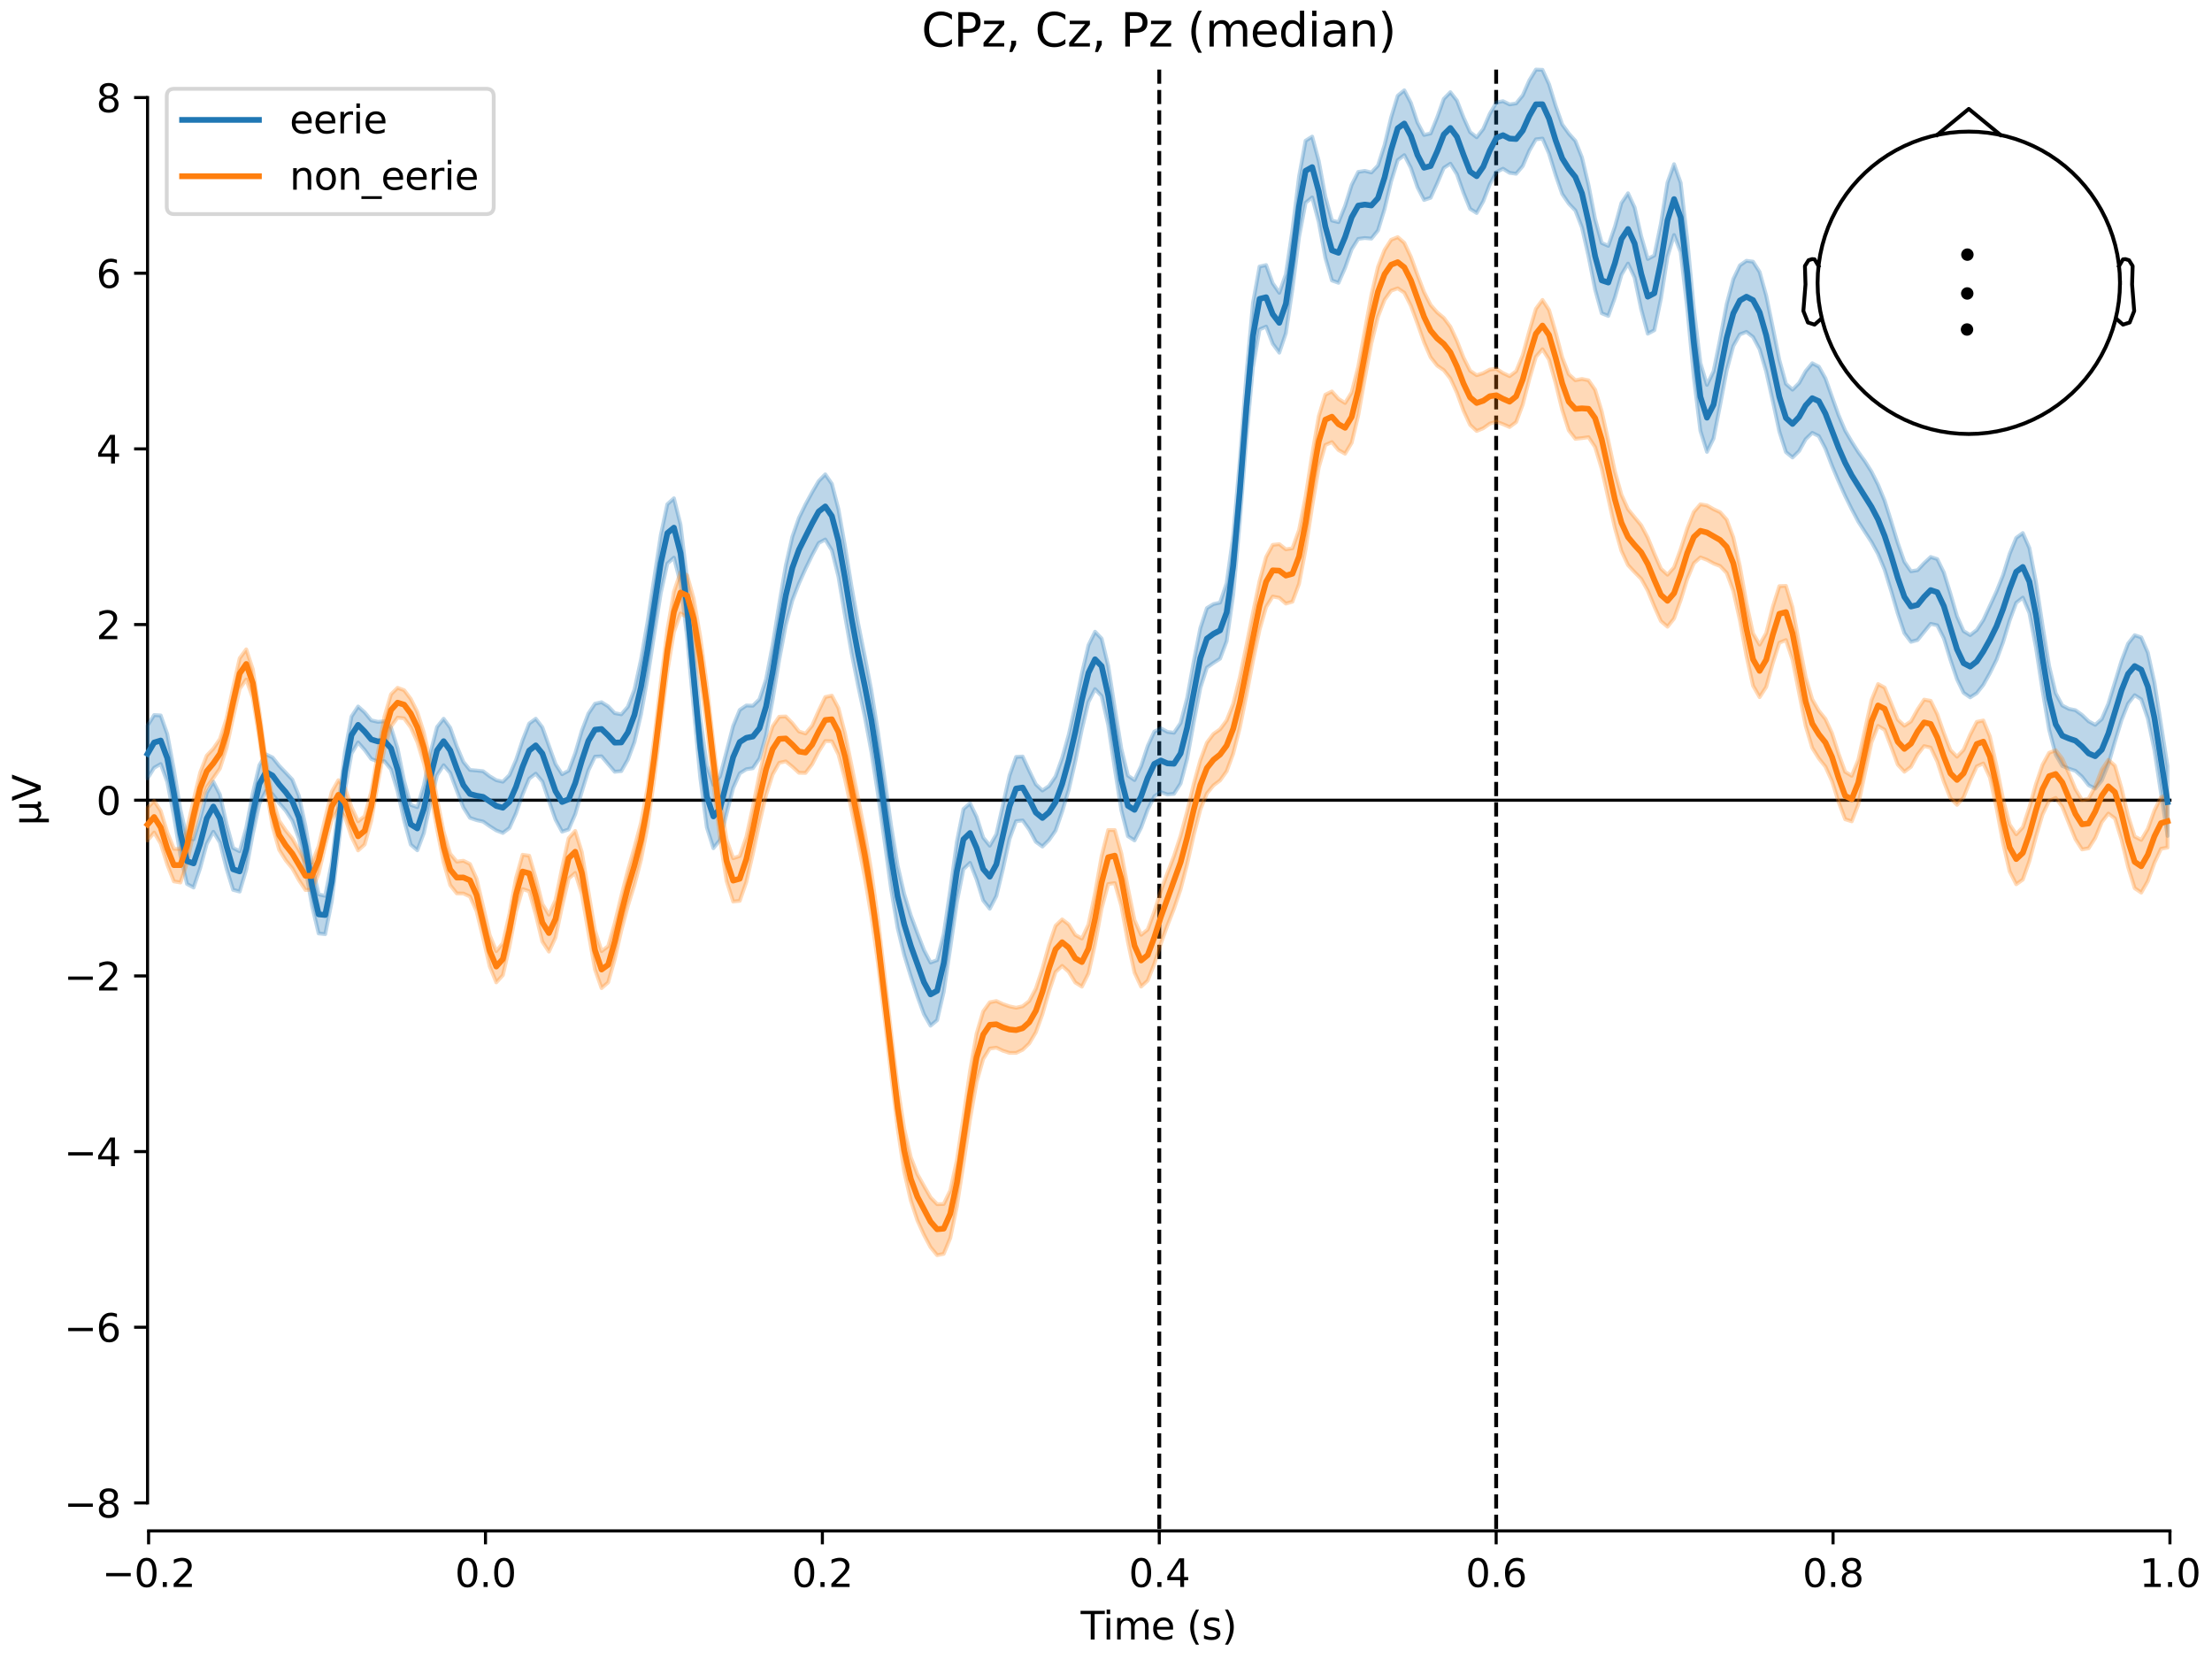 <?xml version="1.0" encoding="utf-8" standalone="no"?>
<!DOCTYPE svg PUBLIC "-//W3C//DTD SVG 1.1//EN"
  "http://www.w3.org/Graphics/SVG/1.1/DTD/svg11.dtd">
<svg xmlns:xlink="http://www.w3.org/1999/xlink" width="576pt" height="432pt" viewBox="0 0 576 432" xmlns="http://www.w3.org/2000/svg" version="1.1">
 <defs>
  <style type="text/css">*{stroke-linejoin: round; stroke-linecap: butt}</style>
 </defs>
 <g id="figure_1">
  <g id="patch_1">
   <path d="M 0 432 
L 576 432 
L 576 0 
L 0 0 
z
" style="fill: #ffffff"/>
  </g>
  <g id="axes_1">
   <g id="patch_2">
    <path d="M 38.421 398.644 
L 565.048 398.644 
L 565.048 18.118 
L 38.421 18.118 
L 38.421 398.644 
z
" style="fill: none; opacity: 0"/>
   </g>
   <g id="patch_3">
    <path d="M 38.421 391.355 
L 38.421 25.407 
" style="fill: none; stroke: #000000; stroke-width: 0.8; stroke-linejoin: miter; stroke-linecap: square"/>
   </g>
   <g id="LineCollection_1">
    <path d="M 301.871 18.118 
L 301.871 398.644 
" clip-path="url(#p0118bc4900)" style="fill: none; stroke-dasharray: 3.7,1.6; stroke-dashoffset: 0; stroke: #000000"/>
    <path d="M 389.597 18.118 
L 389.597 398.644 
" clip-path="url(#p0118bc4900)" style="fill: none; stroke-dasharray: 3.7,1.6; stroke-dashoffset: 0; stroke: #000000"/>
   </g>
   <g id="matplotlib.axis_1">
    <g id="xtick_1">
     <g id="line2d_1">
      <defs>
       <path id="m1c1aa4d261" d="M 0 0 
L 0 3.5 
" style="stroke: #000000; stroke-width: 0.8"/>
      </defs>
      <g>
       <use xlink:href="#m1c1aa4d261" x="38.695" y="398.644" style="stroke: #000000; stroke-width: 0.8"/>
      </g>
     </g>
     <g id="text_1">
      <!-- −0.2 -->
      <g transform="translate(26.553 413.242) scale(0.1 -0.1)">
       <defs>
        <path id="DejaVuSans-2212" d="M 678 2272 
L 4684 2272 
L 4684 1741 
L 678 1741 
L 678 2272 
z
" transform="scale(0.016)"/>
        <path id="DejaVuSans-30" d="M 2034 4250 
Q 1547 4250 1301 3770 
Q 1056 3291 1056 2328 
Q 1056 1369 1301 889 
Q 1547 409 2034 409 
Q 2525 409 2770 889 
Q 3016 1369 3016 2328 
Q 3016 3291 2770 3770 
Q 2525 4250 2034 4250 
z
M 2034 4750 
Q 2819 4750 3233 4129 
Q 3647 3509 3647 2328 
Q 3647 1150 3233 529 
Q 2819 -91 2034 -91 
Q 1250 -91 836 529 
Q 422 1150 422 2328 
Q 422 3509 836 4129 
Q 1250 4750 2034 4750 
z
" transform="scale(0.016)"/>
        <path id="DejaVuSans-2e" d="M 684 794 
L 1344 794 
L 1344 0 
L 684 0 
L 684 794 
z
" transform="scale(0.016)"/>
        <path id="DejaVuSans-32" d="M 1228 531 
L 3431 531 
L 3431 0 
L 469 0 
L 469 531 
Q 828 903 1448 1529 
Q 2069 2156 2228 2338 
Q 2531 2678 2651 2914 
Q 2772 3150 2772 3378 
Q 2772 3750 2511 3984 
Q 2250 4219 1831 4219 
Q 1534 4219 1204 4116 
Q 875 4013 500 3803 
L 500 4441 
Q 881 4594 1212 4672 
Q 1544 4750 1819 4750 
Q 2544 4750 2975 4387 
Q 3406 4025 3406 3419 
Q 3406 3131 3298 2873 
Q 3191 2616 2906 2266 
Q 2828 2175 2409 1742 
Q 1991 1309 1228 531 
z
" transform="scale(0.016)"/>
       </defs>
       <use xlink:href="#DejaVuSans-2212"/>
       <use xlink:href="#DejaVuSans-30" transform="translate(83.789 0)"/>
       <use xlink:href="#DejaVuSans-2e" transform="translate(147.412 0)"/>
       <use xlink:href="#DejaVuSans-32" transform="translate(179.199 0)"/>
      </g>
     </g>
    </g>
    <g id="xtick_2">
     <g id="line2d_2">
      <g>
       <use xlink:href="#m1c1aa4d261" x="126.42" y="398.644" style="stroke: #000000; stroke-width: 0.8"/>
      </g>
     </g>
     <g id="text_2">
      <!-- 0.0 -->
      <g transform="translate(118.469 413.242) scale(0.1 -0.1)">
       <use xlink:href="#DejaVuSans-30"/>
       <use xlink:href="#DejaVuSans-2e" transform="translate(63.623 0)"/>
       <use xlink:href="#DejaVuSans-30" transform="translate(95.41 0)"/>
      </g>
     </g>
    </g>
    <g id="xtick_3">
     <g id="line2d_3">
      <g>
       <use xlink:href="#m1c1aa4d261" x="214.146" y="398.644" style="stroke: #000000; stroke-width: 0.8"/>
      </g>
     </g>
     <g id="text_3">
      <!-- 0.2 -->
      <g transform="translate(206.194 413.242) scale(0.1 -0.1)">
       <use xlink:href="#DejaVuSans-30"/>
       <use xlink:href="#DejaVuSans-2e" transform="translate(63.623 0)"/>
       <use xlink:href="#DejaVuSans-32" transform="translate(95.41 0)"/>
      </g>
     </g>
    </g>
    <g id="xtick_4">
     <g id="line2d_4">
      <g>
       <use xlink:href="#m1c1aa4d261" x="301.871" y="398.644" style="stroke: #000000; stroke-width: 0.8"/>
      </g>
     </g>
     <g id="text_4">
      <!-- 0.4 -->
      <g transform="translate(293.92 413.242) scale(0.1 -0.1)">
       <defs>
        <path id="DejaVuSans-34" d="M 2419 4116 
L 825 1625 
L 2419 1625 
L 2419 4116 
z
M 2253 4666 
L 3047 4666 
L 3047 1625 
L 3713 1625 
L 3713 1100 
L 3047 1100 
L 3047 0 
L 2419 0 
L 2419 1100 
L 313 1100 
L 313 1709 
L 2253 4666 
z
" transform="scale(0.016)"/>
       </defs>
       <use xlink:href="#DejaVuSans-30"/>
       <use xlink:href="#DejaVuSans-2e" transform="translate(63.623 0)"/>
       <use xlink:href="#DejaVuSans-34" transform="translate(95.41 0)"/>
      </g>
     </g>
    </g>
    <g id="xtick_5">
     <g id="line2d_5">
      <g>
       <use xlink:href="#m1c1aa4d261" x="389.597" y="398.644" style="stroke: #000000; stroke-width: 0.8"/>
      </g>
     </g>
     <g id="text_5">
      <!-- 0.6 -->
      <g transform="translate(381.645 413.242) scale(0.1 -0.1)">
       <defs>
        <path id="DejaVuSans-36" d="M 2113 2584 
Q 1688 2584 1439 2293 
Q 1191 2003 1191 1497 
Q 1191 994 1439 701 
Q 1688 409 2113 409 
Q 2538 409 2786 701 
Q 3034 994 3034 1497 
Q 3034 2003 2786 2293 
Q 2538 2584 2113 2584 
z
M 3366 4563 
L 3366 3988 
Q 3128 4100 2886 4159 
Q 2644 4219 2406 4219 
Q 1781 4219 1451 3797 
Q 1122 3375 1075 2522 
Q 1259 2794 1537 2939 
Q 1816 3084 2150 3084 
Q 2853 3084 3261 2657 
Q 3669 2231 3669 1497 
Q 3669 778 3244 343 
Q 2819 -91 2113 -91 
Q 1303 -91 875 529 
Q 447 1150 447 2328 
Q 447 3434 972 4092 
Q 1497 4750 2381 4750 
Q 2619 4750 2861 4703 
Q 3103 4656 3366 4563 
z
" transform="scale(0.016)"/>
       </defs>
       <use xlink:href="#DejaVuSans-30"/>
       <use xlink:href="#DejaVuSans-2e" transform="translate(63.623 0)"/>
       <use xlink:href="#DejaVuSans-36" transform="translate(95.41 0)"/>
      </g>
     </g>
    </g>
    <g id="xtick_6">
     <g id="line2d_6">
      <g>
       <use xlink:href="#m1c1aa4d261" x="477.323" y="398.644" style="stroke: #000000; stroke-width: 0.8"/>
      </g>
     </g>
     <g id="text_6">
      <!-- 0.8 -->
      <g transform="translate(469.371 413.242) scale(0.1 -0.1)">
       <defs>
        <path id="DejaVuSans-38" d="M 2034 2216 
Q 1584 2216 1326 1975 
Q 1069 1734 1069 1313 
Q 1069 891 1326 650 
Q 1584 409 2034 409 
Q 2484 409 2743 651 
Q 3003 894 3003 1313 
Q 3003 1734 2745 1975 
Q 2488 2216 2034 2216 
z
M 1403 2484 
Q 997 2584 770 2862 
Q 544 3141 544 3541 
Q 544 4100 942 4425 
Q 1341 4750 2034 4750 
Q 2731 4750 3128 4425 
Q 3525 4100 3525 3541 
Q 3525 3141 3298 2862 
Q 3072 2584 2669 2484 
Q 3125 2378 3379 2068 
Q 3634 1759 3634 1313 
Q 3634 634 3220 271 
Q 2806 -91 2034 -91 
Q 1263 -91 848 271 
Q 434 634 434 1313 
Q 434 1759 690 2068 
Q 947 2378 1403 2484 
z
M 1172 3481 
Q 1172 3119 1398 2916 
Q 1625 2713 2034 2713 
Q 2441 2713 2670 2916 
Q 2900 3119 2900 3481 
Q 2900 3844 2670 4047 
Q 2441 4250 2034 4250 
Q 1625 4250 1398 4047 
Q 1172 3844 1172 3481 
z
" transform="scale(0.016)"/>
       </defs>
       <use xlink:href="#DejaVuSans-30"/>
       <use xlink:href="#DejaVuSans-2e" transform="translate(63.623 0)"/>
       <use xlink:href="#DejaVuSans-38" transform="translate(95.41 0)"/>
      </g>
     </g>
    </g>
    <g id="xtick_7">
     <g id="line2d_7">
      <g>
       <use xlink:href="#m1c1aa4d261" x="565.048" y="398.644" style="stroke: #000000; stroke-width: 0.8"/>
      </g>
     </g>
     <g id="text_7">
      <!-- 1.0 -->
      <g transform="translate(557.097 413.242) scale(0.1 -0.1)">
       <defs>
        <path id="DejaVuSans-31" d="M 794 531 
L 1825 531 
L 1825 4091 
L 703 3866 
L 703 4441 
L 1819 4666 
L 2450 4666 
L 2450 531 
L 3481 531 
L 3481 0 
L 794 0 
L 794 531 
z
" transform="scale(0.016)"/>
       </defs>
       <use xlink:href="#DejaVuSans-31"/>
       <use xlink:href="#DejaVuSans-2e" transform="translate(63.623 0)"/>
       <use xlink:href="#DejaVuSans-30" transform="translate(95.41 0)"/>
      </g>
     </g>
    </g>
    <g id="text_8">
     <!-- Time (s) -->
     <g transform="translate(281.405 426.92) scale(0.1 -0.1)">
      <defs>
       <path id="DejaVuSans-54" d="M -19 4666 
L 3928 4666 
L 3928 4134 
L 2272 4134 
L 2272 0 
L 1638 0 
L 1638 4134 
L -19 4134 
L -19 4666 
z
" transform="scale(0.016)"/>
       <path id="DejaVuSans-69" d="M 603 3500 
L 1178 3500 
L 1178 0 
L 603 0 
L 603 3500 
z
M 603 4863 
L 1178 4863 
L 1178 4134 
L 603 4134 
L 603 4863 
z
" transform="scale(0.016)"/>
       <path id="DejaVuSans-6d" d="M 3328 2828 
Q 3544 3216 3844 3400 
Q 4144 3584 4550 3584 
Q 5097 3584 5394 3201 
Q 5691 2819 5691 2113 
L 5691 0 
L 5113 0 
L 5113 2094 
Q 5113 2597 4934 2840 
Q 4756 3084 4391 3084 
Q 3944 3084 3684 2787 
Q 3425 2491 3425 1978 
L 3425 0 
L 2847 0 
L 2847 2094 
Q 2847 2600 2669 2842 
Q 2491 3084 2119 3084 
Q 1678 3084 1418 2786 
Q 1159 2488 1159 1978 
L 1159 0 
L 581 0 
L 581 3500 
L 1159 3500 
L 1159 2956 
Q 1356 3278 1631 3431 
Q 1906 3584 2284 3584 
Q 2666 3584 2933 3390 
Q 3200 3197 3328 2828 
z
" transform="scale(0.016)"/>
       <path id="DejaVuSans-65" d="M 3597 1894 
L 3597 1613 
L 953 1613 
Q 991 1019 1311 708 
Q 1631 397 2203 397 
Q 2534 397 2845 478 
Q 3156 559 3463 722 
L 3463 178 
Q 3153 47 2828 -22 
Q 2503 -91 2169 -91 
Q 1331 -91 842 396 
Q 353 884 353 1716 
Q 353 2575 817 3079 
Q 1281 3584 2069 3584 
Q 2775 3584 3186 3129 
Q 3597 2675 3597 1894 
z
M 3022 2063 
Q 3016 2534 2758 2815 
Q 2500 3097 2075 3097 
Q 1594 3097 1305 2825 
Q 1016 2553 972 2059 
L 3022 2063 
z
" transform="scale(0.016)"/>
       <path id="DejaVuSans-20" transform="scale(0.016)"/>
       <path id="DejaVuSans-28" d="M 1984 4856 
Q 1566 4138 1362 3434 
Q 1159 2731 1159 2009 
Q 1159 1288 1364 580 
Q 1569 -128 1984 -844 
L 1484 -844 
Q 1016 -109 783 600 
Q 550 1309 550 2009 
Q 550 2706 781 3412 
Q 1013 4119 1484 4856 
L 1984 4856 
z
" transform="scale(0.016)"/>
       <path id="DejaVuSans-73" d="M 2834 3397 
L 2834 2853 
Q 2591 2978 2328 3040 
Q 2066 3103 1784 3103 
Q 1356 3103 1142 2972 
Q 928 2841 928 2578 
Q 928 2378 1081 2264 
Q 1234 2150 1697 2047 
L 1894 2003 
Q 2506 1872 2764 1633 
Q 3022 1394 3022 966 
Q 3022 478 2636 193 
Q 2250 -91 1575 -91 
Q 1294 -91 989 -36 
Q 684 19 347 128 
L 347 722 
Q 666 556 975 473 
Q 1284 391 1588 391 
Q 1994 391 2212 530 
Q 2431 669 2431 922 
Q 2431 1156 2273 1281 
Q 2116 1406 1581 1522 
L 1381 1569 
Q 847 1681 609 1914 
Q 372 2147 372 2553 
Q 372 3047 722 3315 
Q 1072 3584 1716 3584 
Q 2034 3584 2315 3537 
Q 2597 3491 2834 3397 
z
" transform="scale(0.016)"/>
       <path id="DejaVuSans-29" d="M 513 4856 
L 1013 4856 
Q 1481 4119 1714 3412 
Q 1947 2706 1947 2009 
Q 1947 1309 1714 600 
Q 1481 -109 1013 -844 
L 513 -844 
Q 928 -128 1133 580 
Q 1338 1288 1338 2009 
Q 1338 2731 1133 3434 
Q 928 4138 513 4856 
z
" transform="scale(0.016)"/>
      </defs>
      <use xlink:href="#DejaVuSans-54"/>
      <use xlink:href="#DejaVuSans-69" transform="translate(57.959 0)"/>
      <use xlink:href="#DejaVuSans-6d" transform="translate(85.742 0)"/>
      <use xlink:href="#DejaVuSans-65" transform="translate(183.154 0)"/>
      <use xlink:href="#DejaVuSans-20" transform="translate(244.678 0)"/>
      <use xlink:href="#DejaVuSans-28" transform="translate(276.465 0)"/>
      <use xlink:href="#DejaVuSans-73" transform="translate(315.479 0)"/>
      <use xlink:href="#DejaVuSans-29" transform="translate(367.578 0)"/>
     </g>
    </g>
   </g>
   <g id="matplotlib.axis_2">
    <g id="ytick_1">
     <g id="line2d_8">
      <defs>
       <path id="mefea633ce9" d="M 0 0 
L -3.5 0 
" style="stroke: #000000; stroke-width: 0.8"/>
      </defs>
      <g>
       <use xlink:href="#mefea633ce9" x="38.421" y="391.355" style="stroke: #000000; stroke-width: 0.8"/>
      </g>
     </g>
     <g id="text_9">
      <!-- −8 -->
      <g transform="translate(16.678 395.154) scale(0.1 -0.1)">
       <use xlink:href="#DejaVuSans-2212"/>
       <use xlink:href="#DejaVuSans-38" transform="translate(83.789 0)"/>
      </g>
     </g>
    </g>
    <g id="ytick_2">
     <g id="line2d_9">
      <g>
       <use xlink:href="#mefea633ce9" x="38.421" y="345.611" style="stroke: #000000; stroke-width: 0.8"/>
      </g>
     </g>
     <g id="text_10">
      <!-- −6 -->
      <g transform="translate(16.678 349.41) scale(0.1 -0.1)">
       <use xlink:href="#DejaVuSans-2212"/>
       <use xlink:href="#DejaVuSans-36" transform="translate(83.789 0)"/>
      </g>
     </g>
    </g>
    <g id="ytick_3">
     <g id="line2d_10">
      <g>
       <use xlink:href="#mefea633ce9" x="38.421" y="299.868" style="stroke: #000000; stroke-width: 0.8"/>
      </g>
     </g>
     <g id="text_11">
      <!-- −4 -->
      <g transform="translate(16.678 303.667) scale(0.1 -0.1)">
       <use xlink:href="#DejaVuSans-2212"/>
       <use xlink:href="#DejaVuSans-34" transform="translate(83.789 0)"/>
      </g>
     </g>
    </g>
    <g id="ytick_4">
     <g id="line2d_11">
      <g>
       <use xlink:href="#mefea633ce9" x="38.421" y="254.124" style="stroke: #000000; stroke-width: 0.8"/>
      </g>
     </g>
     <g id="text_12">
      <!-- −2 -->
      <g transform="translate(16.678 257.924) scale(0.1 -0.1)">
       <use xlink:href="#DejaVuSans-2212"/>
       <use xlink:href="#DejaVuSans-32" transform="translate(83.789 0)"/>
      </g>
     </g>
    </g>
    <g id="ytick_5">
     <g id="line2d_12">
      <g>
       <use xlink:href="#mefea633ce9" x="38.421" y="208.381" style="stroke: #000000; stroke-width: 0.8"/>
      </g>
     </g>
     <g id="text_13">
      <!-- 0 -->
      <g transform="translate(25.058 212.18) scale(0.1 -0.1)">
       <use xlink:href="#DejaVuSans-30"/>
      </g>
     </g>
    </g>
    <g id="ytick_6">
     <g id="line2d_13">
      <g>
       <use xlink:href="#mefea633ce9" x="38.421" y="162.638" style="stroke: #000000; stroke-width: 0.8"/>
      </g>
     </g>
     <g id="text_14">
      <!-- 2 -->
      <g transform="translate(25.058 166.437) scale(0.1 -0.1)">
       <use xlink:href="#DejaVuSans-32"/>
      </g>
     </g>
    </g>
    <g id="ytick_7">
     <g id="line2d_14">
      <g>
       <use xlink:href="#mefea633ce9" x="38.421" y="116.894" style="stroke: #000000; stroke-width: 0.8"/>
      </g>
     </g>
     <g id="text_15">
      <!-- 4 -->
      <g transform="translate(25.058 120.693) scale(0.1 -0.1)">
       <use xlink:href="#DejaVuSans-34"/>
      </g>
     </g>
    </g>
    <g id="ytick_8">
     <g id="line2d_15">
      <g>
       <use xlink:href="#mefea633ce9" x="38.421" y="71.151" style="stroke: #000000; stroke-width: 0.8"/>
      </g>
     </g>
     <g id="text_16">
      <!-- 6 -->
      <g transform="translate(25.058 74.95) scale(0.1 -0.1)">
       <use xlink:href="#DejaVuSans-36"/>
      </g>
     </g>
    </g>
    <g id="ytick_9">
     <g id="line2d_16">
      <g>
       <use xlink:href="#mefea633ce9" x="38.421" y="25.407" style="stroke: #000000; stroke-width: 0.8"/>
      </g>
     </g>
     <g id="text_17">
      <!-- 8 -->
      <g transform="translate(25.058 29.207) scale(0.1 -0.1)">
       <use xlink:href="#DejaVuSans-38"/>
      </g>
     </g>
    </g>
    <g id="text_18">
     <!-- µV -->
     <g transform="translate(10.599 214.982) rotate(-90) scale(0.1 -0.1)">
      <defs>
       <path id="DejaVuSans-b5" d="M 544 -1331 
L 544 3500 
L 1119 3500 
L 1119 1325 
Q 1119 872 1334 640 
Q 1550 409 1972 409 
Q 2434 409 2667 671 
Q 2900 934 2900 1459 
L 2900 3500 
L 3475 3500 
L 3475 806 
Q 3475 619 3529 530 
Q 3584 441 3700 441 
Q 3728 441 3778 458 
Q 3828 475 3916 513 
L 3916 50 
Q 3788 -22 3673 -56 
Q 3559 -91 3450 -91 
Q 3234 -91 3106 31 
Q 2978 153 2931 403 
Q 2775 156 2548 32 
Q 2322 -91 2016 -91 
Q 1697 -91 1473 31 
Q 1250 153 1119 397 
L 1119 -1331 
L 544 -1331 
z
" transform="scale(0.016)"/>
       <path id="DejaVuSans-56" d="M 1831 0 
L 50 4666 
L 709 4666 
L 2188 738 
L 3669 4666 
L 4325 4666 
L 2547 0 
L 1831 0 
z
" transform="scale(0.016)"/>
      </defs>
      <use xlink:href="#DejaVuSans-b5"/>
      <use xlink:href="#DejaVuSans-56" transform="translate(63.623 0)"/>
     </g>
    </g>
   </g>
   <g id="patch_4">
    <path d="M 38.695 398.644 
L 565.048 398.644 
" style="fill: none; stroke: #000000; stroke-width: 0.8; stroke-linejoin: miter; stroke-linecap: square"/>
   </g>
   <g id="patch_5">
    <path d="M 38.421 208.381 
L 565.048 208.381 
" style="fill: none; stroke: #000000; stroke-width: 0.8; stroke-linejoin: miter; stroke-linecap: square"/>
   </g>
   <g id="text_19">
    <!-- CPz, Cz, Pz (median) -->
    <g transform="translate(239.964 12.118) scale(0.12 -0.12)">
     <defs>
      <path id="DejaVuSans-43" d="M 4122 4306 
L 4122 3641 
Q 3803 3938 3442 4084 
Q 3081 4231 2675 4231 
Q 1875 4231 1450 3742 
Q 1025 3253 1025 2328 
Q 1025 1406 1450 917 
Q 1875 428 2675 428 
Q 3081 428 3442 575 
Q 3803 722 4122 1019 
L 4122 359 
Q 3791 134 3420 21 
Q 3050 -91 2638 -91 
Q 1578 -91 968 557 
Q 359 1206 359 2328 
Q 359 3453 968 4101 
Q 1578 4750 2638 4750 
Q 3056 4750 3426 4639 
Q 3797 4528 4122 4306 
z
" transform="scale(0.016)"/>
      <path id="DejaVuSans-50" d="M 1259 4147 
L 1259 2394 
L 2053 2394 
Q 2494 2394 2734 2622 
Q 2975 2850 2975 3272 
Q 2975 3691 2734 3919 
Q 2494 4147 2053 4147 
L 1259 4147 
z
M 628 4666 
L 2053 4666 
Q 2838 4666 3239 4311 
Q 3641 3956 3641 3272 
Q 3641 2581 3239 2228 
Q 2838 1875 2053 1875 
L 1259 1875 
L 1259 0 
L 628 0 
L 628 4666 
z
" transform="scale(0.016)"/>
      <path id="DejaVuSans-7a" d="M 353 3500 
L 3084 3500 
L 3084 2975 
L 922 459 
L 3084 459 
L 3084 0 
L 275 0 
L 275 525 
L 2438 3041 
L 353 3041 
L 353 3500 
z
" transform="scale(0.016)"/>
      <path id="DejaVuSans-2c" d="M 750 794 
L 1409 794 
L 1409 256 
L 897 -744 
L 494 -744 
L 750 256 
L 750 794 
z
" transform="scale(0.016)"/>
      <path id="DejaVuSans-64" d="M 2906 2969 
L 2906 4863 
L 3481 4863 
L 3481 0 
L 2906 0 
L 2906 525 
Q 2725 213 2448 61 
Q 2172 -91 1784 -91 
Q 1150 -91 751 415 
Q 353 922 353 1747 
Q 353 2572 751 3078 
Q 1150 3584 1784 3584 
Q 2172 3584 2448 3432 
Q 2725 3281 2906 2969 
z
M 947 1747 
Q 947 1113 1208 752 
Q 1469 391 1925 391 
Q 2381 391 2643 752 
Q 2906 1113 2906 1747 
Q 2906 2381 2643 2742 
Q 2381 3103 1925 3103 
Q 1469 3103 1208 2742 
Q 947 2381 947 1747 
z
" transform="scale(0.016)"/>
      <path id="DejaVuSans-61" d="M 2194 1759 
Q 1497 1759 1228 1600 
Q 959 1441 959 1056 
Q 959 750 1161 570 
Q 1363 391 1709 391 
Q 2188 391 2477 730 
Q 2766 1069 2766 1631 
L 2766 1759 
L 2194 1759 
z
M 3341 1997 
L 3341 0 
L 2766 0 
L 2766 531 
Q 2569 213 2275 61 
Q 1981 -91 1556 -91 
Q 1019 -91 701 211 
Q 384 513 384 1019 
Q 384 1609 779 1909 
Q 1175 2209 1959 2209 
L 2766 2209 
L 2766 2266 
Q 2766 2663 2505 2880 
Q 2244 3097 1772 3097 
Q 1472 3097 1187 3025 
Q 903 2953 641 2809 
L 641 3341 
Q 956 3463 1253 3523 
Q 1550 3584 1831 3584 
Q 2591 3584 2966 3190 
Q 3341 2797 3341 1997 
z
" transform="scale(0.016)"/>
      <path id="DejaVuSans-6e" d="M 3513 2113 
L 3513 0 
L 2938 0 
L 2938 2094 
Q 2938 2591 2744 2837 
Q 2550 3084 2163 3084 
Q 1697 3084 1428 2787 
Q 1159 2491 1159 1978 
L 1159 0 
L 581 0 
L 581 3500 
L 1159 3500 
L 1159 2956 
Q 1366 3272 1645 3428 
Q 1925 3584 2291 3584 
Q 2894 3584 3203 3211 
Q 3513 2838 3513 2113 
z
" transform="scale(0.016)"/>
     </defs>
     <use xlink:href="#DejaVuSans-43"/>
     <use xlink:href="#DejaVuSans-50" transform="translate(69.824 0)"/>
     <use xlink:href="#DejaVuSans-7a" transform="translate(130.127 0)"/>
     <use xlink:href="#DejaVuSans-2c" transform="translate(182.617 0)"/>
     <use xlink:href="#DejaVuSans-20" transform="translate(214.404 0)"/>
     <use xlink:href="#DejaVuSans-43" transform="translate(246.191 0)"/>
     <use xlink:href="#DejaVuSans-7a" transform="translate(316.016 0)"/>
     <use xlink:href="#DejaVuSans-2c" transform="translate(368.506 0)"/>
     <use xlink:href="#DejaVuSans-20" transform="translate(400.293 0)"/>
     <use xlink:href="#DejaVuSans-50" transform="translate(432.08 0)"/>
     <use xlink:href="#DejaVuSans-7a" transform="translate(492.383 0)"/>
     <use xlink:href="#DejaVuSans-20" transform="translate(544.873 0)"/>
     <use xlink:href="#DejaVuSans-28" transform="translate(576.66 0)"/>
     <use xlink:href="#DejaVuSans-6d" transform="translate(615.674 0)"/>
     <use xlink:href="#DejaVuSans-65" transform="translate(713.086 0)"/>
     <use xlink:href="#DejaVuSans-64" transform="translate(774.609 0)"/>
     <use xlink:href="#DejaVuSans-69" transform="translate(838.086 0)"/>
     <use xlink:href="#DejaVuSans-61" transform="translate(865.869 0)"/>
     <use xlink:href="#DejaVuSans-6e" transform="translate(927.148 0)"/>
     <use xlink:href="#DejaVuSans-29" transform="translate(990.527 0)"/>
    </g>
   </g>
   <g id="legend_1">
    <g id="patch_6">
     <path d="M 45.421 55.753 
L 126.563 55.753 
Q 128.563 55.753 128.563 53.753 
L 128.563 25.118 
Q 128.563 23.118 126.563 23.118 
L 45.421 23.118 
Q 43.421 23.118 43.421 25.118 
L 43.421 53.753 
Q 43.421 55.753 45.421 55.753 
z
" style="fill: #ffffff; opacity: 0.8; stroke: #cccccc; stroke-linejoin: miter"/>
    </g>
    <g id="line2d_17">
     <path d="M 47.421 31.217 
L 57.421 31.217 
L 67.421 31.217 
" style="fill: none; stroke: #1f77b4; stroke-width: 1.5; stroke-linecap: square"/>
    </g>
    <g id="text_20">
     <!-- eerie -->
     <g transform="translate(75.421 34.717) scale(0.1 -0.1)">
      <defs>
       <path id="DejaVuSans-72" d="M 2631 2963 
Q 2534 3019 2420 3045 
Q 2306 3072 2169 3072 
Q 1681 3072 1420 2755 
Q 1159 2438 1159 1844 
L 1159 0 
L 581 0 
L 581 3500 
L 1159 3500 
L 1159 2956 
Q 1341 3275 1631 3429 
Q 1922 3584 2338 3584 
Q 2397 3584 2469 3576 
Q 2541 3569 2628 3553 
L 2631 2963 
z
" transform="scale(0.016)"/>
      </defs>
      <use xlink:href="#DejaVuSans-65"/>
      <use xlink:href="#DejaVuSans-65" transform="translate(61.523 0)"/>
      <use xlink:href="#DejaVuSans-72" transform="translate(123.047 0)"/>
      <use xlink:href="#DejaVuSans-69" transform="translate(164.16 0)"/>
      <use xlink:href="#DejaVuSans-65" transform="translate(191.943 0)"/>
     </g>
    </g>
    <g id="line2d_18">
     <path d="M 47.421 45.895 
L 57.421 45.895 
L 67.421 45.895 
" style="fill: none; stroke: #ff7f0e; stroke-width: 1.5; stroke-linecap: square"/>
    </g>
    <g id="text_21">
     <!-- non_eerie -->
     <g transform="translate(75.421 49.395) scale(0.1 -0.1)">
      <defs>
       <path id="DejaVuSans-6f" d="M 1959 3097 
Q 1497 3097 1228 2736 
Q 959 2375 959 1747 
Q 959 1119 1226 758 
Q 1494 397 1959 397 
Q 2419 397 2687 759 
Q 2956 1122 2956 1747 
Q 2956 2369 2687 2733 
Q 2419 3097 1959 3097 
z
M 1959 3584 
Q 2709 3584 3137 3096 
Q 3566 2609 3566 1747 
Q 3566 888 3137 398 
Q 2709 -91 1959 -91 
Q 1206 -91 779 398 
Q 353 888 353 1747 
Q 353 2609 779 3096 
Q 1206 3584 1959 3584 
z
" transform="scale(0.016)"/>
       <path id="DejaVuSans-5f" d="M 3263 -1063 
L 3263 -1509 
L -63 -1509 
L -63 -1063 
L 3263 -1063 
z
" transform="scale(0.016)"/>
      </defs>
      <use xlink:href="#DejaVuSans-6e"/>
      <use xlink:href="#DejaVuSans-6f" transform="translate(63.379 0)"/>
      <use xlink:href="#DejaVuSans-6e" transform="translate(124.561 0)"/>
      <use xlink:href="#DejaVuSans-5f" transform="translate(187.939 0)"/>
      <use xlink:href="#DejaVuSans-65" transform="translate(237.939 0)"/>
      <use xlink:href="#DejaVuSans-65" transform="translate(299.463 0)"/>
      <use xlink:href="#DejaVuSans-72" transform="translate(360.986 0)"/>
      <use xlink:href="#DejaVuSans-69" transform="translate(402.1 0)"/>
      <use xlink:href="#DejaVuSans-65" transform="translate(429.883 0)"/>
     </g>
    </g>
   </g>
   <g id="FillBetweenPolyCollection_1">
    <defs>
     <path id="m69353fa889" d="M 38.421 -243.078 
L 38.421 -229.298 
L 40.134 -232.069 
L 41.847 -233.05 
L 43.561 -228.389 
L 45.274 -219.531 
L 46.988 -209.183 
L 48.701 -201.816 
L 50.414 -200.886 
L 52.128 -205.952 
L 53.841 -212.265 
L 55.554 -215.414 
L 57.268 -212.618 
L 58.981 -205.831 
L 60.695 -200.296 
L 62.408 -199.834 
L 64.121 -205.551 
L 65.835 -214.842 
L 67.548 -222.738 
L 69.262 -226.043 
L 70.975 -225.202 
L 72.688 -222.881 
L 74.402 -220.889 
L 76.115 -218.269 
L 77.829 -213.685 
L 79.542 -205.897 
L 81.255 -196.109 
L 82.969 -188.932 
L 84.682 -188.745 
L 86.395 -197.279 
L 88.109 -211.575 
L 89.822 -226.131 
L 91.536 -235.793 
L 93.249 -238.662 
L 94.962 -236.716 
L 96.676 -234.362 
L 98.389 -233.728 
L 100.103 -233.781 
L 101.816 -231.659 
L 103.529 -225.942 
L 105.243 -218.328 
L 106.956 -212.064 
L 108.67 -210.586 
L 110.383 -215.093 
L 112.096 -223.078 
L 113.81 -230.129 
L 115.523 -232.739 
L 117.237 -230.711 
L 118.95 -226.094 
L 120.663 -221.734 
L 122.377 -219.03 
L 124.09 -218.439 
L 125.803 -218.06 
L 127.517 -216.856 
L 129.23 -215.762 
L 130.944 -215.101 
L 132.657 -216.393 
L 134.37 -220.218 
L 136.084 -225.142 
L 137.797 -229.226 
L 139.511 -230.537 
L 141.224 -228.496 
L 142.937 -223.456 
L 144.651 -218.581 
L 146.364 -215.436 
L 148.078 -216.03 
L 149.791 -219.982 
L 151.504 -225.816 
L 153.218 -231.393 
L 154.931 -234.966 
L 156.644 -235.061 
L 158.358 -233.026 
L 160.071 -231.035 
L 161.785 -231.199 
L 163.498 -234.196 
L 165.211 -238.769 
L 166.925 -246.011 
L 168.638 -255.614 
L 170.352 -266.721 
L 172.065 -277.53 
L 173.778 -285.252 
L 175.492 -286.785 
L 177.205 -280.091 
L 178.919 -266.1 
L 180.632 -247.493 
L 182.345 -229.488 
L 184.059 -216.543 
L 185.772 -211.122 
L 187.486 -213.282 
L 189.199 -220.126 
L 190.912 -226.779 
L 192.626 -230.612 
L 194.339 -231.688 
L 196.052 -231.955 
L 197.766 -234.487 
L 199.479 -240.545 
L 201.193 -249.777 
L 202.906 -260.186 
L 204.619 -269.203 
L 206.333 -275.66 
L 208.046 -280.059 
L 209.76 -283.874 
L 211.473 -287.403 
L 213.186 -290.601 
L 214.9 -291.515 
L 216.613 -288.688 
L 218.327 -281.836 
L 220.04 -271.649 
L 221.753 -261.969 
L 223.467 -253.364 
L 225.18 -245.427 
L 226.893 -236.304 
L 228.607 -225.284 
L 230.32 -213.088 
L 232.034 -200.579 
L 233.747 -190.331 
L 235.46 -183.324 
L 237.174 -177.747 
L 238.887 -172.553 
L 240.601 -167.882 
L 242.314 -164.914 
L 244.027 -166.349 
L 245.741 -173.714 
L 247.454 -185.149 
L 249.168 -197.062 
L 250.881 -205.668 
L 252.594 -207.304 
L 254.308 -202.982 
L 256.021 -197.517 
L 257.735 -195.369 
L 259.448 -198.661 
L 261.161 -205.684 
L 262.875 -213.527 
L 264.588 -218.174 
L 266.301 -218.356 
L 268.015 -215.98 
L 269.728 -212.797 
L 271.442 -211.55 
L 273.155 -213.253 
L 274.868 -215.704 
L 276.582 -220.669 
L 278.295 -226.321 
L 280.009 -233.761 
L 281.722 -242.102 
L 283.435 -249.215 
L 285.149 -252.551 
L 286.862 -250.748 
L 288.576 -243.212 
L 290.289 -231.861 
L 292.002 -220.986 
L 293.716 -214.256 
L 295.429 -213.152 
L 297.142 -216.485 
L 298.856 -221.167 
L 300.569 -224.619 
L 302.283 -225.735 
L 303.996 -225.112 
L 305.709 -225.29 
L 307.423 -227.957 
L 309.136 -234.423 
L 310.85 -243.931 
L 312.563 -252.835 
L 314.276 -258.162 
L 315.99 -259.383 
L 317.703 -260.486 
L 319.417 -265.049 
L 321.13 -277.138 
L 322.843 -296.134 
L 324.557 -317.774 
L 326.27 -336.346 
L 327.984 -346.219 
L 329.697 -346.95 
L 331.41 -342.487 
L 333.124 -340.166 
L 334.837 -345.251 
L 336.55 -356.72 
L 338.264 -370.232 
L 339.977 -379.215 
L 341.691 -380.591 
L 343.404 -374.162 
L 345.117 -364.9 
L 346.831 -358.963 
L 348.544 -358.354 
L 350.258 -362.251 
L 351.971 -367.067 
L 353.684 -369.792 
L 355.398 -370.018 
L 357.111 -369.866 
L 358.825 -371.989 
L 360.538 -377.578 
L 362.251 -384.751 
L 363.965 -390.301 
L 365.678 -391.603 
L 367.391 -388.264 
L 369.105 -383.249 
L 370.818 -379.931 
L 372.532 -380.506 
L 374.245 -384.253 
L 375.958 -388.268 
L 377.672 -389.375 
L 379.385 -386.622 
L 381.099 -381.787 
L 382.812 -377.611 
L 384.525 -376.534 
L 386.239 -379.592 
L 387.952 -384.01 
L 389.666 -387.203 
L 391.379 -388.067 
L 393.092 -386.996 
L 394.806 -386.755 
L 396.519 -388.763 
L 398.233 -392.769 
L 399.946 -395.713 
L 401.659 -395.917 
L 403.373 -391.983 
L 405.086 -386.398 
L 406.799 -381.471 
L 408.513 -378.976 
L 410.226 -377.186 
L 411.94 -372.748 
L 413.653 -365.243 
L 415.366 -356.587 
L 417.08 -350.423 
L 418.793 -349.734 
L 420.507 -354.481 
L 422.22 -360.449 
L 423.933 -363.364 
L 425.647 -359.698 
L 427.36 -351.472 
L 429.074 -345.101 
L 430.787 -346.02 
L 432.5 -354.231 
L 434.214 -365.147 
L 435.927 -370.805 
L 437.64 -366.334 
L 439.354 -351.749 
L 441.067 -333.737 
L 442.781 -319.816 
L 444.494 -314.327 
L 446.207 -317.837 
L 447.921 -326.555 
L 449.634 -335.58 
L 451.348 -341.876 
L 453.061 -344.923 
L 454.774 -345.58 
L 456.488 -344.234 
L 458.201 -341.055 
L 459.915 -335.243 
L 461.628 -327.582 
L 463.341 -319.614 
L 465.055 -314.269 
L 466.768 -312.87 
L 468.482 -314.556 
L 470.195 -317.629 
L 471.908 -319.29 
L 473.622 -318.436 
L 475.335 -315.179 
L 477.048 -310.712 
L 478.762 -306.663 
L 480.475 -302.854 
L 482.189 -299.39 
L 483.902 -296.156 
L 485.615 -293.496 
L 487.329 -290.872 
L 489.042 -287.748 
L 490.756 -283.625 
L 492.469 -278.078 
L 494.182 -272.216 
L 495.896 -267.124 
L 497.609 -264.869 
L 499.323 -265.34 
L 501.036 -267.448 
L 502.749 -269.553 
L 504.463 -269.165 
L 506.176 -265.768 
L 507.889 -260.189 
L 509.603 -255.117 
L 511.316 -251.597 
L 513.03 -250.402 
L 514.743 -251.497 
L 516.456 -253.654 
L 518.17 -256.716 
L 519.883 -260.161 
L 521.597 -264.764 
L 523.31 -270.441 
L 525.023 -275.042 
L 526.737 -276.383 
L 528.45 -272.355 
L 530.164 -263.344 
L 531.877 -252.213 
L 533.59 -241.993 
L 535.304 -235.474 
L 537.017 -232.551 
L 538.731 -231.846 
L 540.444 -231.274 
L 542.157 -229.732 
L 543.871 -227.527 
L 545.584 -226.661 
L 547.297 -228.763 
L 549.011 -232.994 
L 550.724 -238.864 
L 552.438 -244.454 
L 554.151 -248.772 
L 555.864 -250.981 
L 557.578 -249.881 
L 559.291 -244.881 
L 561.005 -236.647 
L 562.718 -225.456 
L 564.431 -214.326 
L 564.431 -232.454 
L 564.431 -232.454 
L 562.718 -243.377 
L 561.005 -254.306 
L 559.291 -262.065 
L 557.578 -266.015 
L 555.864 -266.601 
L 554.151 -264.419 
L 552.438 -259.927 
L 550.724 -254.354 
L 549.011 -248.766 
L 547.297 -244.763 
L 545.584 -243.258 
L 543.871 -244.181 
L 542.157 -245.832 
L 540.444 -247.065 
L 538.731 -247.415 
L 537.017 -248.296 
L 535.304 -251.468 
L 533.59 -258.6 
L 531.877 -269.137 
L 530.164 -280.366 
L 528.45 -289.302 
L 526.737 -293.197 
L 525.023 -291.951 
L 523.31 -287.783 
L 521.597 -282.266 
L 519.883 -277.99 
L 518.17 -274.274 
L 516.456 -270.565 
L 514.743 -267.954 
L 513.03 -266.625 
L 511.316 -267.663 
L 509.603 -271.527 
L 507.889 -277.418 
L 506.176 -282.938 
L 504.463 -286.42 
L 502.749 -286.962 
L 501.036 -285.362 
L 499.323 -283.525 
L 497.609 -283.241 
L 495.896 -285.716 
L 494.182 -290.604 
L 492.469 -296.24 
L 490.756 -301.637 
L 489.042 -305.795 
L 487.329 -309.193 
L 485.615 -311.913 
L 483.902 -314.275 
L 482.189 -316.971 
L 480.475 -319.89 
L 478.762 -323.901 
L 477.048 -328.687 
L 475.335 -333.493 
L 473.622 -336.527 
L 471.908 -337.418 
L 470.195 -335.353 
L 468.482 -332.264 
L 466.768 -330.53 
L 465.055 -332.052 
L 463.341 -338.262 
L 461.628 -346.751 
L 459.915 -355.036 
L 458.201 -361.182 
L 456.488 -363.862 
L 454.774 -364.094 
L 453.061 -362.904 
L 451.348 -359.319 
L 449.634 -352.857 
L 447.921 -343.775 
L 446.207 -335.325 
L 444.494 -331.784 
L 442.781 -337.501 
L 441.067 -351.709 
L 439.354 -369.724 
L 437.64 -384.427 
L 435.927 -389.251 
L 434.214 -384.46 
L 432.5 -373.825 
L 430.787 -365.483 
L 429.074 -364.569 
L 427.36 -370.513 
L 425.647 -377.998 
L 423.933 -381.678 
L 422.22 -379.141 
L 420.507 -372.945 
L 418.793 -367.983 
L 417.08 -368.738 
L 415.366 -374.957 
L 413.653 -383.791 
L 411.94 -391.008 
L 410.226 -395.313 
L 408.513 -397.222 
L 406.799 -399.61 
L 405.086 -404.47 
L 403.373 -410.064 
L 401.659 -413.819 
L 399.946 -413.882 
L 398.233 -411.066 
L 396.519 -407.178 
L 394.806 -405.07 
L 393.092 -404.807 
L 391.379 -405.65 
L 389.666 -405.318 
L 387.952 -402.398 
L 386.239 -398.446 
L 384.525 -396.251 
L 382.812 -397.602 
L 381.099 -401.425 
L 379.385 -405.808 
L 377.672 -408.002 
L 375.958 -406.251 
L 374.245 -401.445 
L 372.532 -397.257 
L 370.818 -396.86 
L 369.105 -400.108 
L 367.391 -405.239 
L 365.678 -408.491 
L 363.965 -407.083 
L 362.251 -401.439 
L 360.538 -394.252 
L 358.825 -388.907 
L 357.111 -387.089 
L 355.398 -387.505 
L 353.684 -387.237 
L 351.971 -383.866 
L 350.258 -378.407 
L 348.544 -374.15 
L 346.831 -374.579 
L 345.117 -380.826 
L 343.404 -390.095 
L 341.691 -396.436 
L 339.977 -395.358 
L 338.264 -386.021 
L 336.55 -372.142 
L 334.837 -360.569 
L 333.124 -355.751 
L 331.41 -358.245 
L 329.697 -362.978 
L 327.984 -362.594 
L 326.27 -353.087 
L 324.557 -334.454 
L 322.843 -312.152 
L 321.13 -292.554 
L 319.417 -280.151 
L 317.703 -275.085 
L 315.99 -274.702 
L 314.276 -273.653 
L 312.563 -268.447 
L 310.85 -259.755 
L 309.136 -250.275 
L 307.423 -243.716 
L 305.709 -241.191 
L 303.996 -241.424 
L 302.283 -242.354 
L 300.569 -241.473 
L 298.856 -237.727 
L 297.142 -232.516 
L 295.429 -228.873 
L 293.716 -230.037 
L 292.002 -237.005 
L 290.289 -247.643 
L 288.576 -258.632 
L 286.862 -265.718 
L 285.149 -267.506 
L 283.435 -263.996 
L 281.722 -256.619 
L 280.009 -248.342 
L 278.295 -240.684 
L 276.582 -234.627 
L 274.868 -229.836 
L 273.155 -227.319 
L 271.442 -226.148 
L 269.728 -227.766 
L 268.015 -231.288 
L 266.301 -235.002 
L 264.588 -234.903 
L 262.875 -230.069 
L 261.161 -222.408 
L 259.448 -214.767 
L 257.735 -211.79 
L 256.021 -213.915 
L 254.308 -219.298 
L 252.594 -222.82 
L 250.881 -221.334 
L 249.168 -212.816 
L 247.454 -200.298 
L 245.741 -188.763 
L 244.027 -181.984 
L 242.314 -181.363 
L 240.601 -184.624 
L 238.887 -189.035 
L 237.174 -193.637 
L 235.46 -199.192 
L 233.747 -206.603 
L 232.034 -217.056 
L 230.32 -229.414 
L 228.607 -241.447 
L 226.893 -252.248 
L 225.18 -261.126 
L 223.467 -269.64 
L 221.753 -279.202 
L 220.04 -289.741 
L 218.327 -299.411 
L 216.613 -306.025 
L 214.9 -308.487 
L 213.186 -306.736 
L 211.473 -303.817 
L 209.76 -300.681 
L 208.046 -297.181 
L 206.333 -292.284 
L 204.619 -284.777 
L 202.906 -274.67 
L 201.193 -264.041 
L 199.479 -255.086 
L 197.766 -249.92 
L 196.052 -248.236 
L 194.339 -248.292 
L 192.626 -247.138 
L 190.912 -242.956 
L 189.199 -236.362 
L 187.486 -229.842 
L 185.772 -227.634 
L 184.059 -232.741 
L 182.345 -245.211 
L 180.632 -263.158 
L 178.919 -281.257 
L 177.205 -295.414 
L 175.492 -302.249 
L 173.778 -300.711 
L 172.065 -292.664 
L 170.352 -281.429 
L 168.638 -270.158 
L 166.925 -260.313 
L 165.211 -252.446 
L 163.498 -247.965 
L 161.785 -245.986 
L 160.071 -246.307 
L 158.358 -248.08 
L 156.644 -249.145 
L 154.931 -248.758 
L 153.218 -246.197 
L 151.504 -241.722 
L 149.791 -235.879 
L 148.078 -231.32 
L 146.364 -230.395 
L 144.651 -233.061 
L 142.937 -237.825 
L 141.224 -242.625 
L 139.511 -244.849 
L 137.797 -243.592 
L 136.084 -239.247 
L 134.37 -234.107 
L 132.657 -230.179 
L 130.944 -228.444 
L 129.23 -228.843 
L 127.517 -229.869 
L 125.803 -231.177 
L 124.09 -231.359 
L 122.377 -231.509 
L 120.663 -233.614 
L 118.95 -237.665 
L 117.237 -242.507 
L 115.523 -244.842 
L 113.81 -242.694 
L 112.096 -236.004 
L 110.383 -227.575 
L 108.67 -221.824 
L 106.956 -222.404 
L 105.243 -228.632 
L 103.529 -237.131 
L 101.816 -242.593 
L 100.103 -244.19 
L 98.389 -244.041 
L 96.676 -244.427 
L 94.962 -246.5 
L 93.249 -248.035 
L 91.536 -245.425 
L 89.822 -236.268 
L 88.109 -222.212 
L 86.395 -207.425 
L 84.682 -198.715 
L 82.969 -199.12 
L 81.255 -206.631 
L 79.542 -216.919 
L 77.829 -224.779 
L 76.115 -229.001 
L 74.402 -230.818 
L 72.688 -232.611 
L 70.975 -234.754 
L 69.262 -235.574 
L 67.548 -232.768 
L 65.835 -225.496 
L 64.121 -216.444 
L 62.408 -210.325 
L 60.695 -211.19 
L 58.981 -217.482 
L 57.268 -225.082 
L 55.554 -228.451 
L 53.841 -225.567 
L 52.128 -218.942 
L 50.414 -213.437 
L 48.701 -213.82 
L 46.988 -221.143 
L 45.274 -231.669 
L 43.561 -240.854 
L 41.847 -245.701 
L 40.134 -245.801 
L 38.421 -243.078 
z
" style="stroke: #1f77b4; stroke-opacity: 0.3"/>
    </defs>
    <g>
     <use xlink:href="#m69353fa889" x="0" y="432" style="fill: #1f77b4; fill-opacity: 0.3; stroke: #1f77b4; stroke-opacity: 0.3"/>
    </g>
   </g>
   <g id="FillBetweenPolyCollection_2">
    <defs>
     <path id="m66f5470add" d="M 38.421 -221.636 
L 38.421 -213.116 
L 40.134 -215.216 
L 41.847 -212.332 
L 43.561 -206.855 
L 45.274 -202.488 
L 46.988 -202.2 
L 48.701 -207.262 
L 50.414 -215.233 
L 52.128 -222.527 
L 53.841 -227.048 
L 55.554 -229.378 
L 57.268 -231.888 
L 58.981 -237.182 
L 60.695 -245.155 
L 62.408 -252.64 
L 64.121 -255.072 
L 65.835 -250.239 
L 67.548 -239.571 
L 69.262 -226.998 
L 70.975 -216.782 
L 72.688 -210.719 
L 74.402 -207.983 
L 76.115 -205.898 
L 77.829 -202.829 
L 79.542 -200.248 
L 81.255 -200.345 
L 82.969 -204.507 
L 84.682 -211.8 
L 86.395 -218.539 
L 88.109 -221.403 
L 89.822 -219.252 
L 91.536 -214.112 
L 93.249 -210.553 
L 94.962 -212.094 
L 96.676 -218.257 
L 98.389 -228.048 
L 100.103 -237.047 
L 101.816 -242.829 
L 103.529 -245.139 
L 105.243 -244.931 
L 106.956 -242.607 
L 108.67 -238.776 
L 110.383 -233.166 
L 112.096 -225.572 
L 113.81 -216.048 
L 115.523 -207.43 
L 117.237 -201.501 
L 118.95 -199.346 
L 120.663 -199.336 
L 122.377 -198.55 
L 124.09 -194.757 
L 125.803 -187.768 
L 127.517 -180.363 
L 129.23 -176.191 
L 130.944 -178.056 
L 132.657 -185.482 
L 134.37 -194.574 
L 136.084 -200.492 
L 137.797 -199.924 
L 139.511 -193.847 
L 141.224 -186.795 
L 142.937 -184.195 
L 144.651 -187.871 
L 146.364 -195.967 
L 148.078 -203.224 
L 149.791 -204.692 
L 151.504 -199.177 
L 153.218 -189.2 
L 154.931 -179.539 
L 156.644 -174.694 
L 158.358 -176.184 
L 160.071 -182.193 
L 161.785 -189.656 
L 163.498 -196.104 
L 165.211 -201.561 
L 166.925 -208.111 
L 168.638 -216.924 
L 170.352 -229.163 
L 172.065 -243.302 
L 173.778 -257.141 
L 175.492 -267.439 
L 177.205 -272.263 
L 178.919 -271.312 
L 180.632 -265.306 
L 182.345 -255.352 
L 184.059 -242.927 
L 185.772 -227.888 
L 187.486 -213.564 
L 189.199 -202.596 
L 190.912 -197.233 
L 192.626 -197.427 
L 194.339 -202.321 
L 196.052 -209.709 
L 197.766 -217.706 
L 199.479 -224.981 
L 201.193 -230.318 
L 202.906 -233.36 
L 204.619 -233.736 
L 206.333 -232.339 
L 208.046 -230.763 
L 209.76 -230.734 
L 211.473 -232.961 
L 213.186 -236.282 
L 214.9 -239.039 
L 216.613 -238.967 
L 218.327 -235.544 
L 220.04 -229.099 
L 221.753 -220.997 
L 223.467 -212.447 
L 225.18 -203.571 
L 226.893 -193.424 
L 228.607 -181.287 
L 230.32 -167.127 
L 232.034 -152.329 
L 233.747 -138.142 
L 235.46 -126.817 
L 237.174 -119.403 
L 238.887 -114.201 
L 240.601 -110.437 
L 242.314 -107.227 
L 244.027 -105.151 
L 245.741 -105.5 
L 247.454 -109.633 
L 249.168 -117.865 
L 250.881 -128.886 
L 252.594 -140.506 
L 254.308 -150.24 
L 256.021 -156.212 
L 257.735 -158.954 
L 259.448 -159.194 
L 261.161 -158.385 
L 262.875 -157.831 
L 264.588 -157.825 
L 266.301 -158.646 
L 268.015 -160.299 
L 269.728 -163.172 
L 271.442 -167.892 
L 273.155 -173.814 
L 274.868 -178.883 
L 276.582 -180.486 
L 278.295 -178.945 
L 280.009 -176.157 
L 281.722 -175.077 
L 283.435 -178.516 
L 285.149 -186.122 
L 286.862 -195.436 
L 288.576 -201.799 
L 290.289 -202.041 
L 292.002 -196.065 
L 293.716 -186.665 
L 295.429 -178.734 
L 297.142 -175.088 
L 298.856 -176.651 
L 300.569 -180.988 
L 302.283 -186.284 
L 303.996 -191.033 
L 305.709 -195.378 
L 307.423 -200.431 
L 309.136 -207.004 
L 310.85 -214.57 
L 312.563 -221.191 
L 314.276 -225.395 
L 315.99 -227.485 
L 317.703 -228.779 
L 319.417 -231.161 
L 321.13 -235.792 
L 322.843 -242.489 
L 324.557 -250.937 
L 326.27 -259.834 
L 327.984 -268 
L 329.697 -273.925 
L 331.41 -276.663 
L 333.124 -276.333 
L 334.837 -274.822 
L 336.55 -275.32 
L 338.264 -279.964 
L 339.977 -288.951 
L 341.691 -300.16 
L 343.404 -310.275 
L 345.117 -316.134 
L 346.831 -316.87 
L 348.544 -314.806 
L 350.258 -313.853 
L 351.971 -316.691 
L 353.684 -323.843 
L 355.398 -333.504 
L 357.111 -342.625 
L 358.825 -349.529 
L 360.538 -353.91 
L 362.251 -356.308 
L 363.965 -356.924 
L 365.678 -355.783 
L 367.391 -352.397 
L 369.105 -347.755 
L 370.818 -342.887 
L 372.532 -338.964 
L 374.245 -336.783 
L 375.958 -335.612 
L 377.672 -333.436 
L 379.385 -329.73 
L 381.099 -325.047 
L 382.812 -321.357 
L 384.525 -319.776 
L 386.239 -320.481 
L 387.952 -321.7 
L 389.666 -322.202 
L 391.379 -321.541 
L 393.092 -320.803 
L 394.806 -322.091 
L 396.519 -326.669 
L 398.233 -333.267 
L 399.946 -339.08 
L 401.659 -341.069 
L 403.373 -338.359 
L 405.086 -332.223 
L 406.799 -325.255 
L 408.513 -319.918 
L 410.226 -317.729 
L 411.94 -317.913 
L 413.653 -318.157 
L 415.366 -315.578 
L 417.08 -309.938 
L 418.793 -302.258 
L 420.507 -294.542 
L 422.22 -288.539 
L 423.933 -284.855 
L 425.647 -283.011 
L 427.36 -281.277 
L 429.074 -278.198 
L 430.787 -274.072 
L 432.5 -270.273 
L 434.214 -268.804 
L 435.927 -270.941 
L 437.64 -275.709 
L 439.354 -281.239 
L 441.067 -285.331 
L 442.781 -286.858 
L 444.494 -286.219 
L 446.207 -285.274 
L 447.921 -284.595 
L 449.634 -282.792 
L 451.348 -278.133 
L 453.061 -270.509 
L 454.774 -261.188 
L 456.488 -253.444 
L 458.201 -250.465 
L 459.915 -253.11 
L 461.628 -259.32 
L 463.341 -264.633 
L 465.055 -265.333 
L 466.768 -260.206 
L 468.482 -251.52 
L 470.195 -242.957 
L 471.908 -237.26 
L 473.622 -234.502 
L 475.335 -232.368 
L 477.048 -228.589 
L 478.762 -223.202 
L 480.475 -218.67 
L 482.189 -218.121 
L 483.902 -222.523 
L 485.615 -230.629 
L 487.329 -238.675 
L 489.042 -242.976 
L 490.756 -241.968 
L 492.469 -237.505 
L 494.182 -232.892 
L 495.896 -231.04 
L 497.609 -232.327 
L 499.323 -235.502 
L 501.036 -237.717 
L 502.749 -237.322 
L 504.463 -233.713 
L 506.176 -228.455 
L 507.889 -224.169 
L 509.603 -222.418 
L 511.316 -224.373 
L 513.03 -228.658 
L 514.743 -232.43 
L 516.456 -233.211 
L 518.17 -229.537 
L 519.883 -221.658 
L 521.597 -212.454 
L 523.31 -205.094 
L 525.023 -201.738 
L 526.737 -202.957 
L 528.45 -207.78 
L 530.164 -214.157 
L 531.877 -219.903 
L 533.59 -223.461 
L 535.304 -224.218 
L 537.017 -221.93 
L 538.731 -217.645 
L 540.444 -213.477 
L 542.157 -210.812 
L 543.871 -211.115 
L 545.584 -213.775 
L 547.297 -217.92 
L 549.011 -220.151 
L 550.724 -218.889 
L 552.438 -213.351 
L 554.151 -206.24 
L 555.864 -200.724 
L 557.578 -199.559 
L 559.291 -202.554 
L 561.005 -207.315 
L 562.718 -210.969 
L 564.431 -211.307 
L 564.431 -225.039 
L 564.431 -225.039 
L 562.718 -224.395 
L 561.005 -220.966 
L 559.291 -216.175 
L 557.578 -213.29 
L 555.864 -214.18 
L 554.151 -219.577 
L 552.438 -226.764 
L 550.724 -232.619 
L 549.011 -234.141 
L 547.297 -231.582 
L 545.584 -227.16 
L 543.871 -224.026 
L 542.157 -223.662 
L 540.444 -226.521 
L 538.731 -230.635 
L 537.017 -234.461 
L 535.304 -236.63 
L 533.59 -235.969 
L 531.877 -232.856 
L 530.164 -227.835 
L 528.45 -221.759 
L 526.737 -216.586 
L 525.023 -214.743 
L 523.31 -217.291 
L 521.597 -223.902 
L 519.883 -232.551 
L 518.17 -240.212 
L 516.456 -244.386 
L 514.743 -244.025 
L 513.03 -240.706 
L 511.316 -236.752 
L 509.603 -234.956 
L 507.889 -236.697 
L 506.176 -241.125 
L 504.463 -246.028 
L 502.749 -249.505 
L 501.036 -249.822 
L 499.323 -247.243 
L 497.609 -244.152 
L 495.896 -243.023 
L 494.182 -244.627 
L 492.469 -248.837 
L 490.756 -252.957 
L 489.042 -253.873 
L 487.329 -249.676 
L 485.615 -241.909 
L 483.902 -234.156 
L 482.189 -229.983 
L 480.475 -231.026 
L 478.762 -235.736 
L 477.048 -241.1 
L 475.335 -244.79 
L 473.622 -246.922 
L 471.908 -249.894 
L 470.195 -255.719 
L 468.482 -264.519 
L 466.768 -273.83 
L 465.055 -279.438 
L 463.341 -279.369 
L 461.628 -273.957 
L 459.915 -267.134 
L 458.201 -264.144 
L 456.488 -267.05 
L 454.774 -274.945 
L 453.061 -284.548 
L 451.348 -292.069 
L 449.634 -296.691 
L 447.921 -298.619 
L 446.207 -299.42 
L 444.494 -300.386 
L 442.781 -300.69 
L 441.067 -298.707 
L 439.354 -294.376 
L 437.64 -288.977 
L 435.927 -284.277 
L 434.214 -282.344 
L 432.5 -283.921 
L 430.787 -287.826 
L 429.074 -292.006 
L 427.36 -295.227 
L 425.647 -297.301 
L 423.933 -299.407 
L 422.22 -303.186 
L 420.507 -309.28 
L 418.793 -317.253 
L 417.08 -324.906 
L 415.366 -330.504 
L 413.653 -332.968 
L 411.94 -333.319 
L 410.226 -332.993 
L 408.513 -334.535 
L 406.799 -338.933 
L 405.086 -345.47 
L 403.373 -351.289 
L 401.659 -353.901 
L 399.946 -351.583 
L 398.233 -345.791 
L 396.519 -339.527 
L 394.806 -335.338 
L 393.092 -334.044 
L 391.379 -334.856 
L 389.666 -335.959 
L 387.952 -335.772 
L 386.239 -334.843 
L 384.525 -334.293 
L 382.812 -335.454 
L 381.099 -338.885 
L 379.385 -343.255 
L 377.672 -346.92 
L 375.958 -349.216 
L 374.245 -350.646 
L 372.532 -352.585 
L 370.818 -355.953 
L 369.105 -360.429 
L 367.391 -365.12 
L 365.678 -368.768 
L 363.965 -370.252 
L 362.251 -369.56 
L 360.538 -366.907 
L 358.825 -362.51 
L 357.111 -355.203 
L 355.398 -345.912 
L 353.684 -336.528 
L 351.971 -329.807 
L 350.258 -327.053 
L 348.544 -328.127 
L 346.831 -330.066 
L 345.117 -329.219 
L 343.404 -323.606 
L 341.691 -313.711 
L 339.977 -302.673 
L 338.264 -293.964 
L 336.55 -289.219 
L 334.837 -288.962 
L 333.124 -290.304 
L 331.41 -290.117 
L 329.697 -286.968 
L 327.984 -280.709 
L 326.27 -272.437 
L 324.557 -263.86 
L 322.843 -255.595 
L 321.13 -248.727 
L 319.417 -244.413 
L 317.703 -242.096 
L 315.99 -240.904 
L 314.276 -238.615 
L 312.563 -234.041 
L 310.85 -227.854 
L 309.136 -220.727 
L 307.423 -214.36 
L 305.709 -209.117 
L 303.996 -204.669 
L 302.283 -199.986 
L 300.569 -194.591 
L 298.856 -189.949 
L 297.142 -188.572 
L 295.429 -192.396 
L 293.716 -200.705 
L 292.002 -209.767 
L 290.289 -215.859 
L 288.576 -215.864 
L 286.862 -209.097 
L 285.149 -199.391 
L 283.435 -191.265 
L 281.722 -187.599 
L 280.009 -188.556 
L 278.295 -191.275 
L 276.582 -192.598 
L 274.868 -190.951 
L 273.155 -185.92 
L 271.442 -179.733 
L 269.728 -174.549 
L 268.015 -171.344 
L 266.301 -169.974 
L 264.588 -169.584 
L 262.875 -169.945 
L 261.161 -170.546 
L 259.448 -171.336 
L 257.735 -171 
L 256.021 -168.635 
L 254.308 -162.869 
L 252.594 -153.109 
L 250.881 -141.229 
L 249.168 -129.835 
L 247.454 -122.006 
L 245.741 -118.479 
L 244.027 -118.428 
L 242.314 -120.206 
L 240.601 -123.193 
L 238.887 -126.241 
L 237.174 -130.66 
L 235.46 -138.051 
L 233.747 -149.181 
L 232.034 -163.262 
L 230.32 -178.288 
L 228.607 -192.804 
L 226.893 -205.151 
L 225.18 -215.295 
L 223.467 -224.042 
L 221.753 -232.632 
L 220.04 -241 
L 218.327 -247.621 
L 216.613 -250.862 
L 214.9 -250.486 
L 213.186 -246.926 
L 211.473 -243.044 
L 209.76 -240.991 
L 208.046 -241.53 
L 206.333 -243.688 
L 204.619 -245.433 
L 202.906 -245.361 
L 201.193 -242.877 
L 199.479 -237.755 
L 197.766 -230.42 
L 196.052 -221.897 
L 194.339 -214.038 
L 192.626 -209.095 
L 190.912 -208.519 
L 189.199 -213.391 
L 187.486 -224.315 
L 185.772 -238.553 
L 184.059 -253.671 
L 182.345 -266.18 
L 180.632 -276.111 
L 178.919 -282.222 
L 177.205 -283.01 
L 175.492 -277.91 
L 173.778 -267.969 
L 172.065 -254.252 
L 170.352 -239.623 
L 168.638 -227.02 
L 166.925 -217.784 
L 165.211 -211.341 
L 163.498 -205.383 
L 161.785 -198.675 
L 160.071 -191.56 
L 158.358 -185.604 
L 156.644 -184.331 
L 154.931 -189.742 
L 153.218 -199.876 
L 151.504 -210.127 
L 149.791 -215.632 
L 148.078 -213.735 
L 146.364 -206.023 
L 144.651 -197.587 
L 142.937 -193.834 
L 141.224 -196.623 
L 139.511 -203.349 
L 137.797 -209.182 
L 136.084 -209.425 
L 134.37 -203.371 
L 132.657 -194.021 
L 130.944 -186.393 
L 129.23 -184.33 
L 127.517 -188.487 
L 125.803 -195.996 
L 124.09 -203.206 
L 122.377 -207.018 
L 120.663 -207.867 
L 118.95 -207.637 
L 117.237 -209.66 
L 115.523 -215.43 
L 113.81 -223.999 
L 112.096 -233.494 
L 110.383 -241.198 
L 108.67 -246.597 
L 106.956 -250.011 
L 105.243 -252.268 
L 103.529 -252.898 
L 101.816 -251.196 
L 100.103 -245.375 
L 98.389 -235.976 
L 96.676 -225.89 
L 94.962 -219.461 
L 93.249 -218.138 
L 91.536 -221.803 
L 89.822 -226.842 
L 88.109 -228.85 
L 86.395 -225.856 
L 84.682 -218.95 
L 82.969 -211.646 
L 81.255 -207.339 
L 79.542 -207.521 
L 77.829 -210.69 
L 76.115 -213.65 
L 74.402 -215.753 
L 72.688 -218.298 
L 70.975 -223.973 
L 69.262 -234.062 
L 67.548 -246.68 
L 65.835 -257.718 
L 64.121 -262.914 
L 62.408 -260.583 
L 60.695 -252.978 
L 58.981 -244.872 
L 57.268 -239.566 
L 55.554 -237.073 
L 53.841 -235.241 
L 52.128 -230.838 
L 50.414 -223.686 
L 48.701 -216.066 
L 46.988 -210.932 
L 45.274 -210.97 
L 43.561 -215.247 
L 41.847 -220.86 
L 40.134 -223.466 
L 38.421 -221.636 
z
" style="stroke: #ff7f0e; stroke-opacity: 0.3"/>
    </defs>
    <g>
     <use xlink:href="#m66f5470add" x="0" y="432" style="fill: #ff7f0e; fill-opacity: 0.3; stroke: #ff7f0e; stroke-opacity: 0.3"/>
    </g>
   </g>
   <g id="line2d_19">
    <path d="M 38.421 196.289 
L 40.134 193.352 
L 41.847 192.829 
L 43.561 197.426 
L 45.274 206.581 
L 46.988 216.978 
L 48.701 224.231 
L 50.414 224.823 
L 52.128 219.665 
L 53.841 213.108 
L 55.554 210.029 
L 57.268 213.142 
L 58.981 220.355 
L 60.695 226.35 
L 62.408 226.913 
L 64.121 221.033 
L 65.835 211.794 
L 67.548 204.129 
L 69.262 201.015 
L 70.975 201.951 
L 72.688 204.288 
L 74.402 206.275 
L 76.115 208.621 
L 77.829 212.846 
L 79.542 220.511 
L 81.255 230.638 
L 82.969 238.086 
L 84.682 238.262 
L 86.395 229.651 
L 89.822 200.734 
L 91.536 191.418 
L 93.249 188.757 
L 94.962 190.49 
L 96.676 192.549 
L 98.389 193.063 
L 100.103 192.937 
L 101.816 194.861 
L 103.529 200.419 
L 105.243 208.428 
L 106.956 214.667 
L 108.67 215.712 
L 110.383 210.588 
L 112.096 202.339 
L 113.81 195.38 
L 115.523 193.006 
L 117.237 195.414 
L 118.95 200.155 
L 120.663 204.442 
L 122.377 206.734 
L 124.09 207.206 
L 125.803 207.504 
L 129.23 209.868 
L 130.944 210.327 
L 132.657 208.775 
L 134.37 204.874 
L 136.084 199.679 
L 137.797 195.453 
L 139.511 194.097 
L 141.224 196.218 
L 144.651 206.016 
L 146.364 208.834 
L 148.078 208.124 
L 149.791 203.924 
L 151.504 198.078 
L 153.218 192.922 
L 154.931 190.007 
L 156.644 189.832 
L 158.358 191.49 
L 160.071 193.379 
L 161.785 193.329 
L 163.498 190.71 
L 165.211 186.132 
L 166.925 178.822 
L 168.638 169.081 
L 172.065 146.663 
L 173.778 138.814 
L 175.492 137.407 
L 177.205 144.047 
L 178.919 158.128 
L 182.345 194.451 
L 184.059 207.381 
L 185.772 212.589 
L 187.486 210.565 
L 190.912 197.158 
L 192.626 193.231 
L 194.339 192.132 
L 196.052 191.789 
L 197.766 189.627 
L 199.479 183.979 
L 201.193 174.979 
L 202.906 164.583 
L 204.619 155.034 
L 206.333 147.851 
L 208.046 143.138 
L 211.473 136.314 
L 213.186 133.205 
L 214.9 131.88 
L 216.613 134.383 
L 218.327 140.864 
L 220.04 150.617 
L 221.753 161.085 
L 223.467 170.355 
L 225.18 178.577 
L 226.893 187.477 
L 228.607 198.535 
L 232.034 223.124 
L 233.747 233.483 
L 235.46 240.66 
L 237.174 246.276 
L 240.601 255.776 
L 242.314 258.937 
L 244.027 257.991 
L 245.741 250.813 
L 249.168 226.948 
L 250.881 218.554 
L 252.594 216.912 
L 254.308 220.798 
L 256.021 226.288 
L 257.735 228.283 
L 259.448 225.077 
L 262.875 210.002 
L 264.588 205.334 
L 266.301 205.081 
L 268.015 208.116 
L 269.728 211.591 
L 271.442 212.991 
L 273.155 211.531 
L 274.868 208.856 
L 276.582 204.148 
L 278.295 197.957 
L 280.009 190.583 
L 281.722 182.233 
L 283.435 175.2 
L 285.149 171.677 
L 286.862 173.46 
L 288.576 181.088 
L 292.002 203.114 
L 293.716 209.835 
L 295.429 210.876 
L 297.142 207.364 
L 298.856 202.556 
L 300.569 198.92 
L 302.283 198.036 
L 303.996 198.779 
L 305.709 198.87 
L 307.423 196.201 
L 309.136 189.441 
L 312.563 171.361 
L 314.276 166.292 
L 315.99 165.032 
L 317.703 164.151 
L 319.417 159.456 
L 321.13 147.24 
L 322.843 127.972 
L 324.557 106.075 
L 326.27 87.476 
L 327.984 77.832 
L 329.697 77.404 
L 331.41 81.808 
L 333.124 84.064 
L 334.837 79.087 
L 336.55 67.407 
L 338.264 53.741 
L 339.977 44.471 
L 341.691 43.52 
L 343.404 49.846 
L 345.117 58.963 
L 346.831 65.192 
L 348.544 65.827 
L 350.258 61.721 
L 351.971 56.574 
L 353.684 53.542 
L 355.398 53.267 
L 357.111 53.498 
L 358.825 51.59 
L 360.538 46.209 
L 362.251 39.048 
L 363.965 33.409 
L 365.678 32.168 
L 367.391 35.383 
L 369.105 40.357 
L 370.818 43.67 
L 372.532 43.229 
L 374.245 39.43 
L 375.958 35.021 
L 377.672 33.323 
L 379.385 35.635 
L 381.099 40.332 
L 382.812 44.687 
L 384.525 45.874 
L 386.239 43.406 
L 387.952 39.185 
L 389.666 35.898 
L 391.379 35.204 
L 393.092 36.079 
L 394.806 36.197 
L 396.519 34.009 
L 398.233 30.174 
L 399.946 27.168 
L 401.659 27.154 
L 403.373 30.925 
L 405.086 36.538 
L 406.799 41.226 
L 408.513 43.947 
L 410.226 46.101 
L 411.94 50.355 
L 413.653 57.837 
L 415.366 66.709 
L 417.08 73.001 
L 418.793 73.571 
L 420.507 68.564 
L 422.22 62.24 
L 423.933 59.633 
L 425.647 63.396 
L 427.36 71.217 
L 429.074 77.25 
L 430.787 76.358 
L 432.5 68.065 
L 434.214 57.359 
L 435.927 51.848 
L 437.64 56.623 
L 439.354 71.103 
L 441.067 89.177 
L 442.781 103.325 
L 444.494 108.76 
L 446.207 105.371 
L 449.634 87.953 
L 451.348 81.602 
L 453.061 78.255 
L 454.774 77.263 
L 456.488 78.146 
L 458.201 81.337 
L 459.915 87.31 
L 463.341 103.324 
L 465.055 108.83 
L 466.768 110.391 
L 468.482 108.579 
L 470.195 105.563 
L 471.908 103.688 
L 473.622 104.465 
L 475.335 107.694 
L 478.762 116.611 
L 480.475 120.514 
L 482.189 123.792 
L 485.615 129.269 
L 487.329 131.99 
L 489.042 135.264 
L 490.756 139.54 
L 492.469 144.766 
L 494.182 150.506 
L 495.896 155.409 
L 497.609 157.937 
L 499.323 157.524 
L 501.036 155.402 
L 502.749 153.662 
L 504.463 154.227 
L 506.176 157.839 
L 509.603 169.073 
L 511.316 172.693 
L 513.03 173.578 
L 514.743 172.229 
L 516.456 169.633 
L 518.17 166.566 
L 519.883 163.078 
L 521.597 158.588 
L 523.31 153.357 
L 525.023 148.889 
L 526.737 147.635 
L 528.45 151.466 
L 530.164 160.196 
L 531.877 171.444 
L 533.59 181.762 
L 535.304 188.613 
L 537.017 191.579 
L 538.731 192.3 
L 540.444 192.878 
L 542.157 194.364 
L 543.871 196.186 
L 545.584 196.908 
L 547.297 195.218 
L 549.011 191.013 
L 552.438 179.775 
L 554.151 175.466 
L 555.864 173.444 
L 557.578 174.388 
L 559.291 178.788 
L 561.005 186.92 
L 564.431 208.86 
L 564.431 208.86 
" style="fill: none; stroke: #1f77b4; stroke-width: 1.5; stroke-linecap: square"/>
   </g>
   <g id="line2d_20">
    <path d="M 38.421 214.709 
L 40.134 212.752 
L 41.847 215.451 
L 43.561 220.974 
L 45.274 225.27 
L 46.988 225.276 
L 48.701 220.193 
L 50.414 212.384 
L 52.128 205.214 
L 53.841 200.827 
L 55.554 198.764 
L 57.268 196.264 
L 58.981 190.91 
L 60.695 182.865 
L 62.408 175.378 
L 64.121 172.896 
L 65.835 177.87 
L 67.548 188.875 
L 69.262 201.433 
L 70.975 211.599 
L 72.688 217.428 
L 74.402 220.128 
L 76.115 222.269 
L 79.542 228.05 
L 81.255 228.084 
L 82.969 223.966 
L 86.395 210.001 
L 88.109 206.971 
L 89.822 208.996 
L 91.536 214.094 
L 93.249 217.76 
L 94.962 216.335 
L 96.676 210.016 
L 98.389 200.023 
L 100.103 190.723 
L 101.816 184.882 
L 103.529 182.974 
L 105.243 183.496 
L 106.956 185.799 
L 108.67 189.361 
L 110.383 194.786 
L 112.096 202.544 
L 113.81 211.931 
L 115.523 220.559 
L 117.237 226.44 
L 118.95 228.523 
L 120.663 228.495 
L 122.377 229.228 
L 124.09 233.051 
L 127.517 247.558 
L 129.23 251.681 
L 130.944 249.725 
L 132.657 242.207 
L 134.37 232.954 
L 136.084 226.948 
L 137.797 227.41 
L 139.511 233.338 
L 141.224 240.225 
L 142.937 242.959 
L 144.651 239.298 
L 146.364 231.048 
L 148.078 223.453 
L 149.791 221.792 
L 151.504 227.317 
L 154.931 247.402 
L 156.644 252.46 
L 158.358 251.23 
L 160.071 245.198 
L 161.785 237.772 
L 163.498 231.105 
L 165.211 225.331 
L 166.925 218.777 
L 168.638 209.834 
L 170.352 197.446 
L 173.778 169.443 
L 175.492 159.335 
L 177.205 154.306 
L 178.919 155.072 
L 180.632 161.068 
L 182.345 171.058 
L 184.059 183.674 
L 187.486 213.142 
L 189.199 224.136 
L 190.912 229.306 
L 192.626 228.814 
L 194.339 223.74 
L 196.052 216.02 
L 197.766 207.676 
L 199.479 200.33 
L 201.193 195.065 
L 202.906 192.412 
L 204.619 192.304 
L 206.333 193.895 
L 208.046 195.69 
L 209.76 195.963 
L 211.473 193.917 
L 213.186 190.464 
L 214.9 187.484 
L 216.613 187.304 
L 218.327 190.596 
L 220.04 197.04 
L 223.467 213.872 
L 225.18 222.607 
L 226.893 232.684 
L 228.607 244.934 
L 233.747 288.55 
L 235.46 299.579 
L 237.174 307.003 
L 238.887 311.649 
L 242.314 318.127 
L 244.027 320.094 
L 245.741 319.933 
L 247.454 316.049 
L 249.168 307.967 
L 252.594 285.079 
L 254.308 275.343 
L 256.021 269.404 
L 257.735 266.859 
L 259.448 266.721 
L 261.161 267.542 
L 262.875 268.072 
L 264.588 268.234 
L 266.301 267.739 
L 268.015 266.192 
L 269.728 263.218 
L 271.442 258.293 
L 273.155 252.156 
L 274.868 247.191 
L 276.582 245.359 
L 278.295 246.758 
L 280.009 249.537 
L 281.722 250.512 
L 283.435 247.028 
L 285.149 239.215 
L 286.862 229.786 
L 288.576 223.231 
L 290.289 222.809 
L 292.002 228.822 
L 293.716 238.106 
L 295.429 246.261 
L 297.142 250.103 
L 298.856 248.702 
L 300.569 244.117 
L 302.283 238.754 
L 307.423 224.554 
L 309.136 218.092 
L 310.85 210.837 
L 312.563 204.375 
L 314.276 199.994 
L 315.99 197.839 
L 317.703 196.478 
L 319.417 194.143 
L 321.13 189.74 
L 322.843 183.041 
L 327.984 157.658 
L 329.697 151.485 
L 331.41 148.521 
L 333.124 148.61 
L 334.837 149.872 
L 336.55 149.399 
L 338.264 144.906 
L 339.977 136.048 
L 341.691 124.885 
L 343.404 114.946 
L 345.117 109.275 
L 346.831 108.509 
L 348.544 110.454 
L 350.258 111.392 
L 351.971 108.569 
L 353.684 101.605 
L 357.111 83.055 
L 358.825 75.932 
L 360.538 71.407 
L 362.251 68.929 
L 363.965 68.272 
L 365.678 69.611 
L 367.391 72.988 
L 370.818 82.492 
L 372.532 86.07 
L 374.245 88.127 
L 375.958 89.556 
L 377.672 91.759 
L 379.385 95.424 
L 381.099 99.884 
L 382.812 103.484 
L 384.525 104.93 
L 386.239 104.357 
L 387.952 103.181 
L 389.666 102.929 
L 391.379 103.851 
L 393.092 104.587 
L 394.806 103.21 
L 396.519 98.811 
L 398.233 92.488 
L 399.946 86.906 
L 401.659 84.774 
L 403.373 87.247 
L 405.086 93.151 
L 406.799 99.812 
L 408.513 104.61 
L 410.226 106.468 
L 411.94 106.338 
L 413.653 106.451 
L 415.366 108.893 
L 417.08 114.425 
L 420.507 130.012 
L 422.22 136.115 
L 423.933 139.858 
L 425.647 141.927 
L 427.36 143.805 
L 429.074 146.861 
L 430.787 151.032 
L 432.5 154.909 
L 434.214 156.446 
L 435.927 154.466 
L 437.64 149.642 
L 439.354 144.005 
L 441.067 139.832 
L 442.781 138.222 
L 444.494 138.666 
L 447.921 140.622 
L 449.634 142.406 
L 451.348 146.676 
L 453.061 154.23 
L 454.774 163.732 
L 456.488 171.698 
L 458.201 174.697 
L 459.915 171.795 
L 461.628 165.303 
L 463.341 159.837 
L 465.055 159.392 
L 466.768 164.916 
L 470.195 182.716 
L 471.908 188.43 
L 473.622 191.211 
L 475.335 193.351 
L 477.048 197.111 
L 478.762 202.536 
L 480.475 207.226 
L 482.189 208.093 
L 483.902 203.782 
L 487.329 187.843 
L 489.042 183.7 
L 490.756 184.557 
L 494.182 193.159 
L 495.896 195.006 
L 497.609 193.651 
L 499.323 190.508 
L 501.036 188.114 
L 502.749 188.522 
L 504.463 192.008 
L 506.176 197.032 
L 507.889 201.379 
L 509.603 203.088 
L 511.316 201.374 
L 513.03 197.379 
L 514.743 193.736 
L 516.456 193.126 
L 518.17 197.025 
L 519.883 204.693 
L 521.597 213.604 
L 523.31 220.705 
L 525.023 223.7 
L 526.737 222.091 
L 528.45 217.164 
L 530.164 210.973 
L 531.877 205.454 
L 533.59 202.116 
L 535.304 201.551 
L 537.017 203.74 
L 540.444 211.953 
L 542.157 214.648 
L 543.871 214.426 
L 545.584 211.335 
L 547.297 207.182 
L 549.011 204.762 
L 550.724 206.288 
L 552.438 211.801 
L 554.151 219.005 
L 555.864 224.424 
L 557.578 225.573 
L 559.291 222.566 
L 561.005 217.788 
L 562.718 214.344 
L 564.431 213.853 
L 564.431 213.853 
" style="fill: none; stroke: #ff7f0e; stroke-width: 1.5; stroke-linecap: square"/>
   </g>
  </g>
  <g id="axes_2">
   <g id="PathCollection_1">
    <defs>
     <path id="C0_0_8358fd0276" d="M 0 1.118 
C 0.297 1.118 0.581 1 0.791 0.791 
C 1 0.581 1.118 0.297 1.118 -0 
C 1.118 -0.297 1 -0.581 0.791 -0.791 
C 0.581 -1 0.297 -1.118 0 -1.118 
C -0.297 -1.118 -0.581 -1 -0.791 -0.791 
C -1 -0.581 -1.118 -0.297 -1.118 0 
C -1.118 0.297 -1 0.581 -0.791 0.791 
C -0.581 1 -0.297 1.118 0 1.118 
z
"/>
    </defs>
    <g clip-path="url(#p591ca34d62)">
     <use xlink:href="#C0_0_8358fd0276" x="512.266" y="76.415" style="stroke: #000000"/>
    </g>
    <g clip-path="url(#p591ca34d62)">
     <use xlink:href="#C0_0_8358fd0276" x="512.208" y="85.803" style="stroke: #000000"/>
    </g>
    <g clip-path="url(#p591ca34d62)">
     <use xlink:href="#C0_0_8358fd0276" x="512.303" y="66.304" style="stroke: #000000"/>
    </g>
   </g>
   <g id="matplotlib.axis_3"/>
   <g id="matplotlib.axis_4"/>
   <g id="line2d_21">
    <path d="M 552.04 73.637 
L 551.962 71.165 
L 551.73 68.702 
L 551.343 66.259 
L 550.803 63.846 
L 550.113 61.47 
L 549.275 59.143 
L 548.293 56.873 
L 547.17 54.669 
L 545.911 52.54 
L 544.521 50.495 
L 543.005 48.54 
L 541.369 46.685 
L 539.62 44.936 
L 537.765 43.3 
L 535.81 41.785 
L 533.765 40.394 
L 531.636 39.135 
L 529.432 38.012 
L 527.162 37.03 
L 524.835 36.192 
L 522.46 35.502 
L 520.046 34.963 
L 517.603 34.576 
L 515.141 34.343 
L 512.668 34.265 
L 510.196 34.343 
L 507.734 34.576 
L 505.291 34.963 
L 502.877 35.502 
L 500.502 36.192 
L 498.175 37.03 
L 495.905 38.012 
L 493.701 39.135 
L 491.572 40.394 
L 489.526 41.785 
L 487.572 43.3 
L 485.717 44.936 
L 483.968 46.685 
L 482.332 48.54 
L 480.816 50.495 
L 479.426 52.54 
L 478.167 54.669 
L 477.044 56.873 
L 476.061 59.143 
L 475.224 61.47 
L 474.534 63.846 
L 473.994 66.259 
L 473.607 68.702 
L 473.374 71.165 
L 473.297 73.637 
L 473.374 76.109 
L 473.607 78.571 
L 473.994 81.014 
L 474.534 83.428 
L 475.224 85.803 
L 476.061 88.131 
L 477.044 90.401 
L 478.167 92.604 
L 479.426 94.733 
L 480.816 96.779 
L 482.332 98.733 
L 483.968 100.589 
L 485.717 102.338 
L 487.572 103.973 
L 489.526 105.489 
L 491.572 106.879 
L 493.701 108.139 
L 495.905 109.261 
L 498.175 110.244 
L 500.502 111.082 
L 502.877 111.772 
L 505.291 112.311 
L 507.734 112.698 
L 510.196 112.931 
L 512.668 113.009 
L 515.141 112.931 
L 517.603 112.698 
L 520.046 112.311 
L 522.46 111.772 
L 524.835 111.082 
L 527.162 110.244 
L 529.432 109.261 
L 531.636 108.139 
L 533.765 106.879 
L 535.81 105.489 
L 537.765 103.973 
L 539.62 102.338 
L 541.369 100.589 
L 543.005 98.733 
L 544.521 96.779 
L 545.911 94.733 
L 547.17 92.604 
L 548.293 90.401 
L 549.275 88.131 
L 550.113 85.803 
L 550.803 83.428 
L 551.343 81.014 
L 551.73 78.571 
L 551.962 76.109 
L 552.04 73.637 
" style="fill: none; stroke: #000000; stroke-linecap: square"/>
   </g>
   <g id="line2d_22">
    <path d="M 504.422 35.138 
L 512.668 28.359 
L 520.914 35.138 
" style="fill: none; stroke: #000000; stroke-linecap: square"/>
   </g>
   <g id="line2d_23">
    <path d="M 473.533 69.267 
L 472.509 67.534 
L 471.879 67.471 
L 470.942 67.763 
L 469.997 69.267 
L 470.147 74.07 
L 469.596 80.976 
L 470.777 83.976 
L 472.509 84.535 
L 474.163 83.078 
" style="fill: none; stroke: #000000; stroke-linecap: square"/>
   </g>
   <g id="line2d_24">
    <path d="M 551.804 69.267 
L 552.827 67.534 
L 553.457 67.471 
L 554.394 67.763 
L 555.339 69.267 
L 555.19 74.07 
L 555.741 80.976 
L 554.56 83.976 
L 552.827 84.535 
L 551.174 83.078 
" style="fill: none; stroke: #000000; stroke-linecap: square"/>
   </g>
  </g>
 </g>
 <defs>
  <clipPath id="p0118bc4900">
   <rect x="38.421" y="18.118" width="526.628" height="380.525"/>
  </clipPath>
  <clipPath id="p591ca34d62">
   <rect x="465.288" y="24.127" width="94.76" height="93.114"/>
  </clipPath>
 </defs>
</svg>
